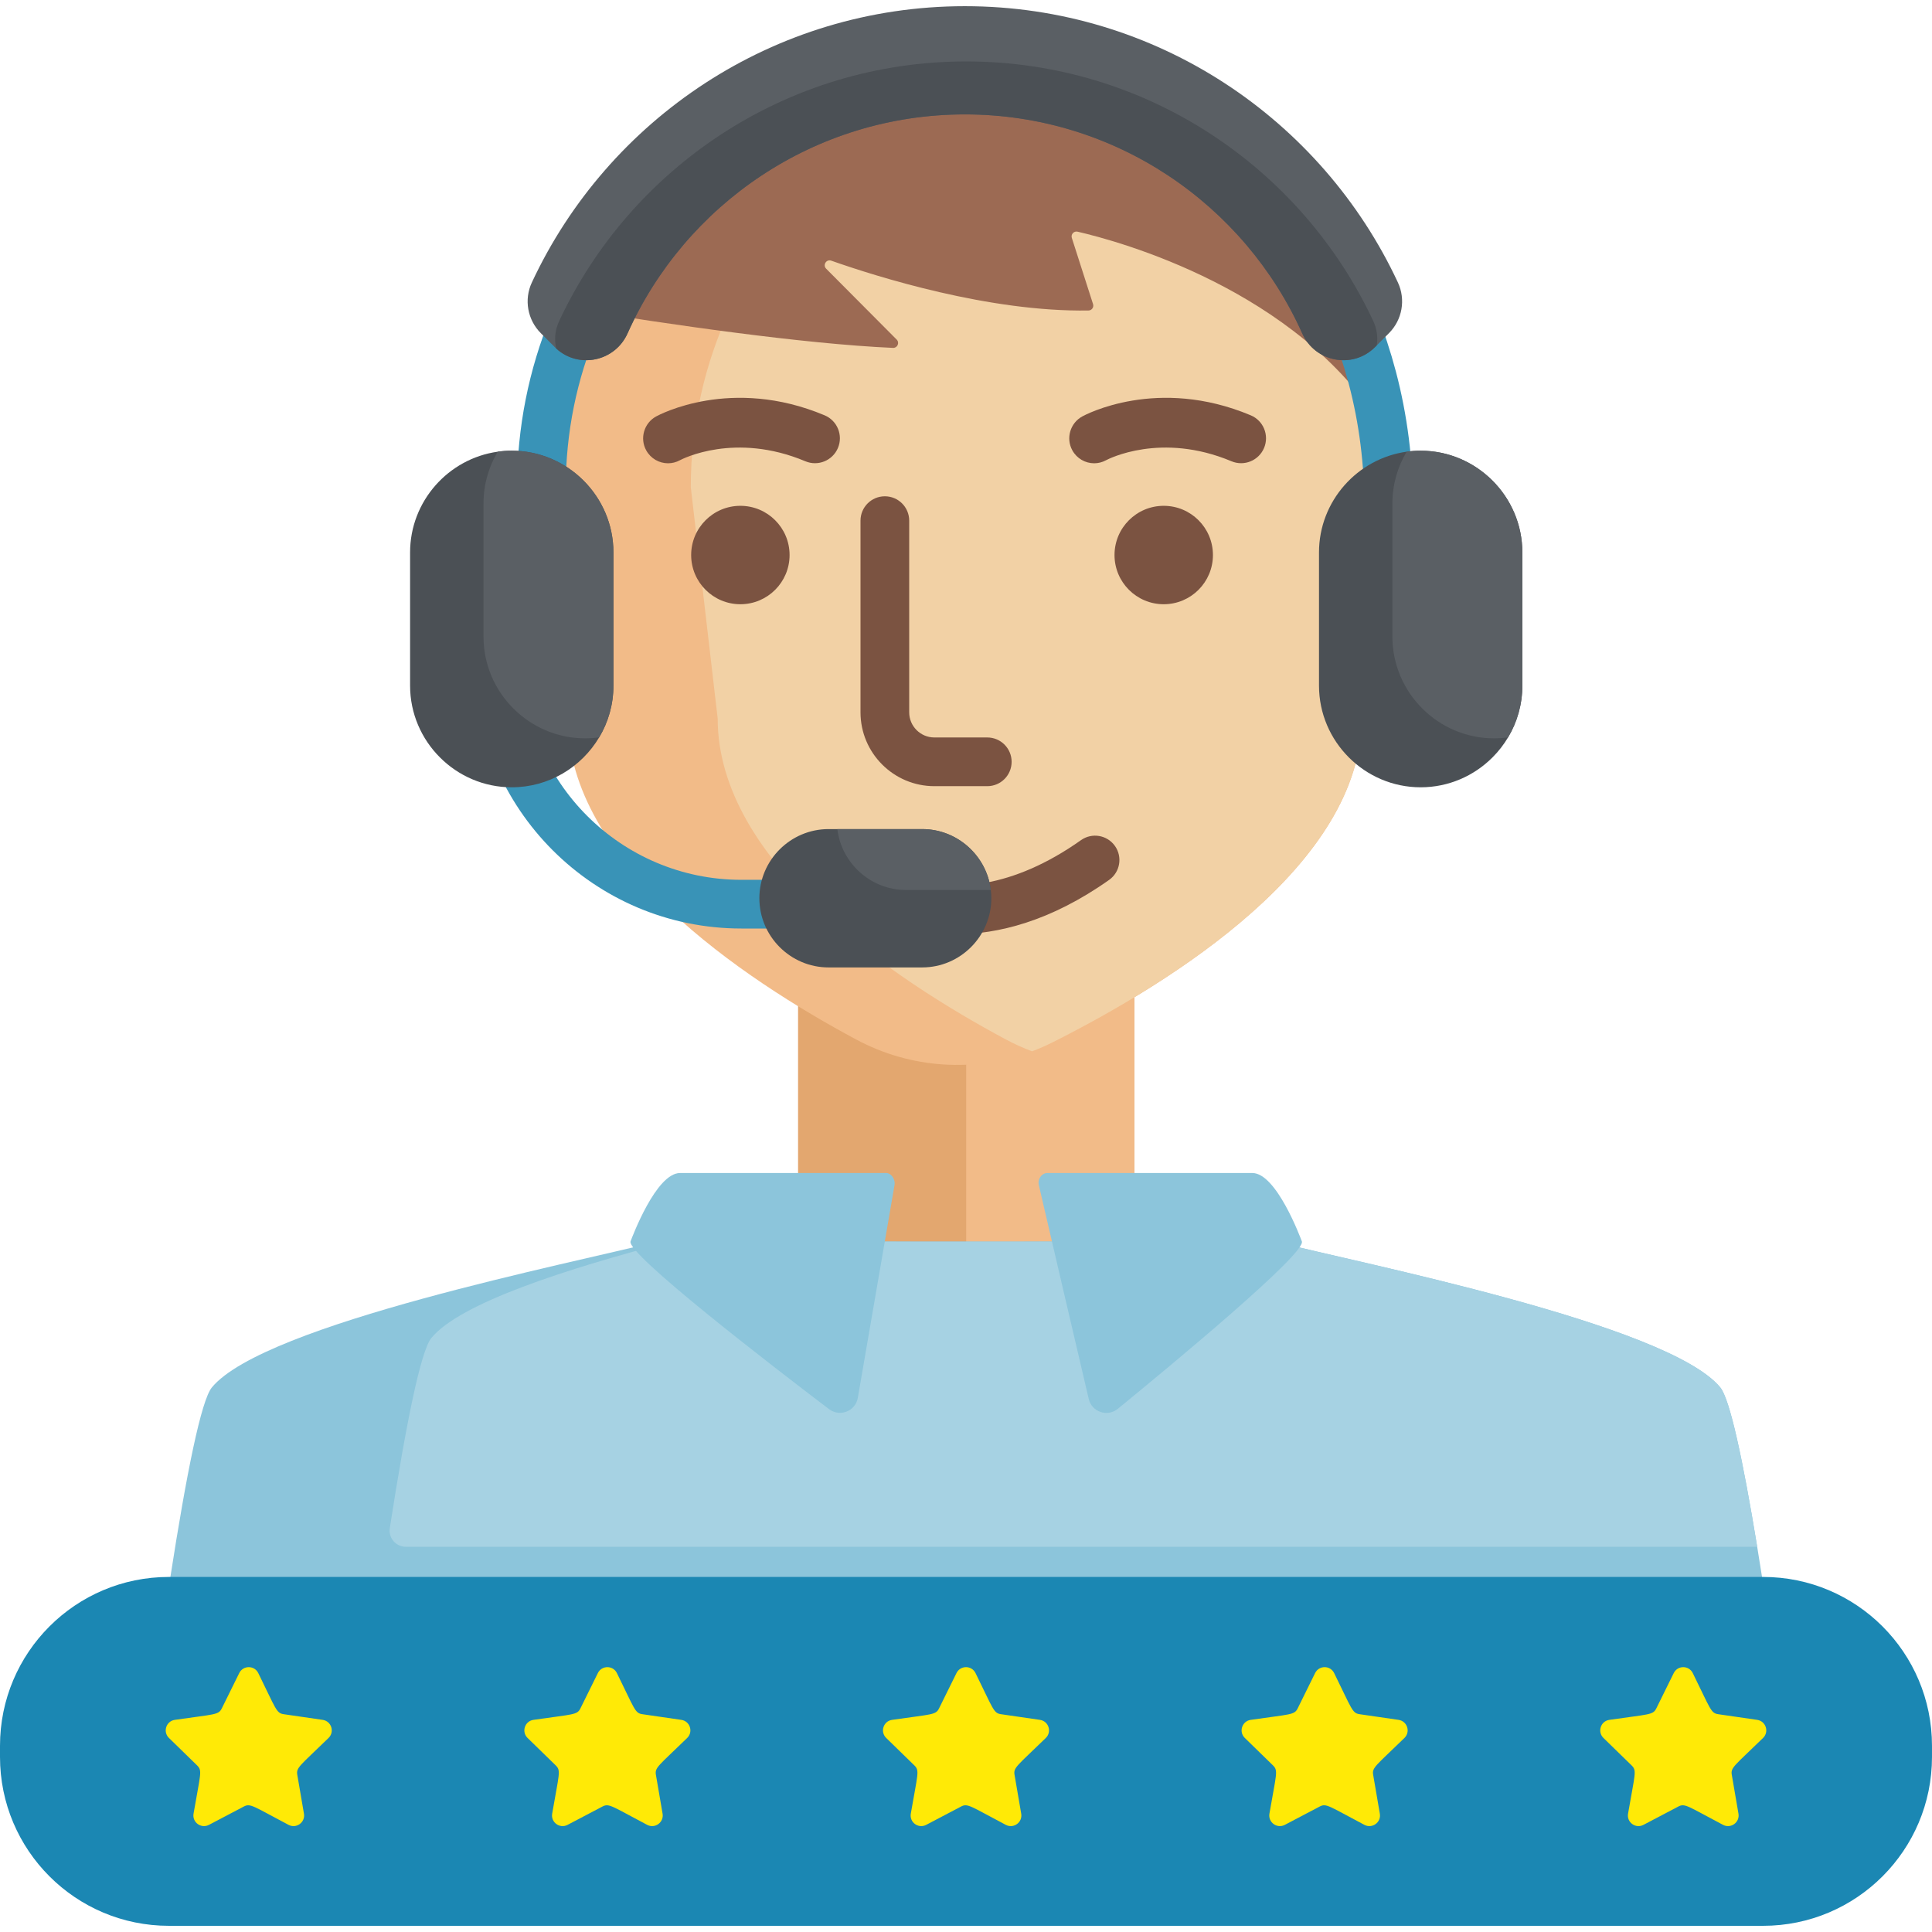 <?xml version="1.0" encoding="iso-8859-1"?>
<!-- Generator: Adobe Illustrator 19.0.0, SVG Export Plug-In . SVG Version: 6.00 Build 0)  -->
<svg version="1.1" id="Capa_1" xmlns="http://www.w3.org/2000/svg" xmlns:xlink="http://www.w3.org/1999/xlink" x="0px" y="0px"
	 viewBox="0 0 512 512" style="enable-background:new 0 0 512 512;" xml:space="preserve">
<rect x="211.496" y="256.383" style="fill:#E3A76F;" width="89.123" height="127.617"/>
<g>
	<rect x="256.052" y="256.383" style="fill:#F2BB88;" width="44.556" height="127.617"/>
	<path style="fill:#F2BB88;" d="M367.942,129.117l-7.115,61.287c0,38.486-49.946,69.761-81.859,85.817
		c-1.79,0.895-3.614,1.695-5.463,2.384c-15.135,5.704-32.11,4.629-46.54-3.089c-30.355-16.253-76.464-47.184-76.464-85.111
		l-7.124-61.287c0-16.855,3.725-32.816,10.324-46.995c16.184-34.769,49.689-58.791,88.165-58.791h27.594
		c2.021,0,4.026,0.068,6.023,0.207c46.711,3.055,84.896,41.514,91.452,90.566C367.599,119.007,367.942,124.023,367.942,129.117z"/>
</g>
<path style="fill:#F2D1A5;" d="M367.942,129.117l-7.115,61.287c0,38.486-49.946,69.761-81.859,85.817
	c-1.79,0.895-3.614,1.695-5.463,2.384c-2.332-0.869-4.62-1.901-6.848-3.089c-30.355-16.253-76.464-47.184-76.464-85.111
	l-7.124-61.287c0-16.855,3.725-32.816,10.324-46.995c15.324-32.928,46.187-56.21,82.091-58.584
	c46.711,3.055,84.896,41.514,91.452,90.566C367.599,119.007,367.942,124.023,367.942,129.117z"/>
<path style="fill:#8CC5DB;" d="M462.75,423.03H49.361c-2.633,0-4.638-2.358-4.233-4.956c4.353-27.989,8.2-46.927,11.013-50.385
	c13.878-16.873,95.729-32.962,118.107-38.692h3.588l78.176,0.034l81.773-0.034c22.38,5.73,104.229,21.82,118.107,38.692
	c2.529,3.115,5.928,18.739,9.782,42.22c0.43,2.625,0.869,5.352,1.308,8.165C467.396,420.673,465.383,423.03,462.75,423.03z"/>
<path style="fill:#A6D2E3;" d="M465.676,409.91H107.542c-2.633,0-4.646-2.349-4.242-4.947c4.353-27.997,8.208-46.927,11.013-50.385
	c7.649-9.301,35.921-18.362,63.523-25.579l78.176,0.034l81.773-0.034c22.38,5.73,104.229,21.82,118.107,38.692
	C458.423,370.804,461.821,386.429,465.676,409.91z"/>
<g>
	<path style="fill:#8CC5DB;" d="M296.236,373.348c-2.754,2.25-6.902,0.849-7.712-2.614c-3.495-14.934-11.188-47.835-13.24-56.748
		c-0.33-1.435,0.664-3.004,2.131-3.123h54.473c6.366,0,12.712,17.064,13.125,18.126
		C346.053,332.238,310.638,361.582,296.236,373.348z"/>
	<path style="fill:#8CC5DB;" d="M237.065,314.021c-1.384,8.028-7.1,41.159-9.732,56.415c-0.613,3.554-4.769,5.175-7.641,2.993
		c-15.406-11.701-53.647-41.157-52.595-44.441c0.413-1.061,6.758-18.126,13.125-18.126h54.818
		C236.389,311.071,237.297,312.676,237.065,314.021z"/>
</g>
<path style="fill:#9C6A53;" d="M366.934,114.099c-0.167-0.254-0.333-0.517-0.5-0.789c-22.627-36.665-70.113-49.435-80.871-51.913
	c-0.978-0.226-1.822,0.701-1.516,1.656l5.624,17.542c0.264,0.822-0.336,1.676-1.2,1.69c-26.325,0.438-56.146-8.97-68.187-13.207
	c-1.295-0.456-2.31,1.159-1.342,2.132l18.686,18.777c0.83,0.834,0.209,2.257-0.966,2.206c-24.218-1.068-60.181-6.377-82.966-10.075
	c16.188-34.77,49.695-58.792,88.167-58.792h27.594C318.881,23.327,360.1,62.957,366.934,114.099z"/>
<g>
	<circle style="fill:#7B5341;" cx="196.206" cy="147.087" r="13.041"/>
	<circle style="fill:#7B5341;" cx="308.399" cy="147.087" r="13.041"/>
	<path style="fill:#7B5341;" d="M177.035,122.774c-2.327,0-4.579-1.24-5.783-3.427c-1.76-3.195-0.575-7.222,2.619-8.981
		c0.802-0.441,19.917-10.694,44.662-0.304c3.363,1.411,4.944,5.282,3.532,8.644c-1.412,3.363-5.285,4.945-8.644,3.532
		c-18.646-7.828-32.633-0.593-33.219-0.281C179.194,122.512,178.107,122.774,177.035,122.774z"/>
	<path style="fill:#7B5341;" d="M289.964,122.774c-2.327,0-4.579-1.24-5.783-3.427c-1.76-3.195-0.575-7.222,2.619-8.981
		c0.802-0.442,19.917-10.695,44.661-0.304c3.363,1.412,4.944,5.282,3.532,8.644c-1.412,3.363-5.284,4.945-8.644,3.532
		c-18.646-7.828-32.633-0.593-33.219-0.281C292.122,122.512,291.034,122.774,289.964,122.774z"/>
	<path style="fill:#7B5341;" d="M261.64,208.342h-14.025c-10.792,0-19.573-8.78-19.573-19.573v-50.795
		c0-3.564,2.889-6.453,6.453-6.453s6.453,2.889,6.453,6.453v50.795c0,3.676,2.991,6.666,6.666,6.666h14.025
		c3.564,0,6.453,2.889,6.453,6.453S265.204,208.342,261.64,208.342z"/>
	<path style="fill:#7B5341;" d="M253.064,247.605c-6.104,0-11.454-0.99-15.891-2.324c-13.875-4.171-22.002-12.552-22.341-12.907
		c-2.463-2.576-2.371-6.66,0.205-9.123c2.569-2.456,6.638-2.372,9.105,0.184c1.08,1.104,25.483,25.273,62.336-0.789
		c2.91-2.059,6.937-1.368,8.995,1.542c2.058,2.91,1.367,6.937-1.542,8.995C278.375,244.182,264.415,247.605,253.064,247.605z"/>
</g>
<g>
	<path style="fill:#3993B7;" d="M369.918,98.44c-5.692-21.517-15.887-39.737-30.302-54.152
		c-22.185-22.184-51.67-34.528-83.023-34.759l-0.87-0.003c-31.583,0-61.376,12.54-83.888,35.312
		c-22.446,22.702-34.807,52.664-34.807,84.366v19.308c0,3.564,2.889,6.453,6.453,6.453s6.453-2.889,6.453-6.453v-19.308
		c0-58.874,47.456-106.771,105.789-106.771l0.773,0.003c27.944,0.205,54.222,11.207,73.994,30.978
		c12.782,12.782,21.85,29.042,26.951,48.326c2.758,10.424,4.157,21.501,4.157,32.924c0,0.454-0.002,0.907-0.007,1.362l-0.12,12.422
		c-0.034,3.564,2.826,6.48,6.39,6.514c0.022,0,0.042,0,0.063,0c3.535,0,6.417-2.848,6.451-6.391l0.12-12.421
		c0.005-0.496,0.007-0.991,0.007-1.488C374.504,122.128,372.96,109.939,369.918,98.44z"/>
	<path style="fill:#3993B7;" d="M205.077,246.067h-8.617c-39,0-70.729-31.729-70.729-70.729v-0.378c0-3.564,2.889-6.453,6.453-6.453
		c3.564,0,6.453,2.889,6.453,6.453v0.378c0,31.884,25.939,57.823,57.823,57.823h8.617c3.564,0,6.453,2.889,6.453,6.453
		S208.641,246.067,205.077,246.067z"/>
</g>
<path style="fill:#4B5055;" d="M262.716,238.044c0,5.042-2.065,9.628-5.386,12.949c-3.321,3.321-7.899,5.386-12.941,5.386h-24.823
	c-10.084,0-18.326-8.251-18.326-18.335c0-5.042,2.057-9.619,5.377-12.941c3.321-3.321,7.907-5.386,12.949-5.386h24.823
	c9.335,0,17.096,7.081,18.189,16.132C262.672,236.564,262.716,237.304,262.716,238.044z"/>
<g>
	<path style="fill:#5A5F64;" d="M262.578,235.85h-22.482c-9.335,0-17.096-7.073-18.189-16.132h22.482
		C253.724,219.718,261.484,226.799,262.578,235.85z"/>
	<path style="fill:#5A5F64;" d="M368.08,88.299l-3.218,3.218l-0.456,0.456c-5.919,5.928-15.883,4.018-19.307-3.622
		c-15.289-34.167-49.611-58.034-89.396-58.034c-39.794,0-74.106,23.867-89.396,58.034c-3.347,7.468-12.931,9.455-18.894,4.018
		c-0.138-0.129-0.275-0.259-0.413-0.396l-3.674-3.674c-3.536-3.528-4.5-8.905-2.384-13.431
		C161.091,31.651,204.955,1.64,255.702,1.64s94.61,30.011,114.761,73.229C372.572,79.394,371.617,84.772,368.08,88.299z"/>
</g>
<g>
	<path style="fill:#4B5055;" d="M364.862,91.518l-0.456,0.456c-5.919,5.928-15.883,4.018-19.307-3.622
		c-15.289-34.167-49.611-58.034-89.396-58.034c-39.794,0-74.106,23.867-89.396,58.034c-3.347,7.468-12.931,9.455-18.894,4.018
		c-0.56-2.375-0.335-4.921,0.749-7.236c18.946-40.628,60.185-68.85,107.895-68.85s88.948,28.222,107.895,68.85
		C364.906,87.173,365.189,89.392,364.862,91.518z"/>
	<path style="fill:#4B5055;" d="M162.564,146.393v35.311c0,4.999-1.377,9.688-3.777,13.706
		c-4.706,7.907-13.345,13.234-23.162,13.234c-7.408,0-14.153-3.029-19.032-7.916c-4.887-4.879-7.916-11.616-7.916-19.024v-35.311
		c0-13.551,10.144-24.866,23.231-26.689c1.213-0.172,2.452-0.259,3.717-0.259C150.441,119.446,162.564,131.578,162.564,146.393z"/>
	<path style="fill:#4B5055;" d="M403.434,146.393v35.311c0,4.999-1.377,9.688-3.777,13.706c-1.153,1.945-2.547,3.725-4.138,5.317
		c-4.879,4.887-11.624,7.916-19.032,7.916c-14.816,0-26.939-12.123-26.939-26.939v-35.312c0-13.56,10.153-24.866,23.231-26.689
		c1.214-0.172,2.452-0.259,3.709-0.259C391.311,119.446,403.434,131.578,403.434,146.393z"/>
</g>
<g>
	<path style="fill:#5A5F64;" d="M162.564,146.393v35.311c0,4.999-1.377,9.688-3.777,13.706c-1.213,0.172-2.452,0.258-3.717,0.258
		c-7.408,0-14.145-3.029-19.024-7.916c-4.887-4.879-7.916-11.624-7.916-19.032v-35.303c0-4.999,1.377-9.688,3.777-13.715
		c1.213-0.172,2.452-0.259,3.717-0.259C150.441,119.446,162.564,131.578,162.564,146.393z"/>
	<path style="fill:#5A5F64;" d="M403.434,146.393v35.311c0,4.999-1.377,9.688-3.777,13.706c-1.213,0.172-2.452,0.258-3.717,0.258
		c-14.816,0-26.939-12.123-26.939-26.948v-35.303c0-4.999,1.377-9.688,3.777-13.715c1.213-0.172,2.452-0.259,3.709-0.259
		C391.311,119.446,403.434,131.578,403.434,146.393z"/>
</g>
<path style="fill:#1B87B3;" d="M467.239,510.36H44.761C20.041,510.36,0,490.319,0,465.599v-2.932
	c0-24.721,20.041-44.761,44.761-44.761h422.477c24.721,0,44.761,20.041,44.761,44.761v2.932
	C512,490.319,491.96,510.36,467.239,510.36z"/>
<g>
	<path style="fill:#FFEA06;" d="M68.442,443.381c4.72,9.565,4.764,10.614,6.738,10.901l10.333,1.501
		c2.306,0.335,3.227,3.169,1.558,4.796c-7.638,7.445-8.623,7.812-8.285,9.776l1.765,10.29c0.394,2.297-2.017,4.048-4.079,2.964
		c-9.441-4.964-10.094-5.786-11.859-4.858l-9.241,4.858c-2.063,1.084-4.473-0.667-4.079-2.964
		c1.803-10.513,2.385-11.387,0.956-12.779l-7.476-7.288c-1.669-1.626-0.748-4.461,1.558-4.796
		c10.555-1.534,11.567-1.252,12.449-3.039l4.621-9.362C64.43,441.292,67.411,441.292,68.442,443.381z"/>
	<path style="fill:#FFEA06;" d="M163.482,443.381c4.72,9.565,4.764,10.614,6.738,10.901l10.333,1.501
		c2.306,0.335,3.227,3.169,1.558,4.796c-7.638,7.445-8.623,7.812-8.285,9.776l1.765,10.29c0.394,2.297-2.017,4.048-4.079,2.964
		c-9.441-4.964-10.094-5.786-11.859-4.858l-9.241,4.858c-2.063,1.084-4.473-0.667-4.079-2.964
		c1.803-10.513,2.385-11.387,0.956-12.779l-7.476-7.288c-1.669-1.626-0.748-4.461,1.558-4.796
		c10.555-1.534,11.567-1.252,12.449-3.039l4.621-9.362C159.47,441.292,162.451,441.292,163.482,443.381z"/>
	<path style="fill:#FFEA06;" d="M258.522,443.381c4.72,9.565,4.764,10.614,6.738,10.901l10.333,1.501
		c2.306,0.335,3.227,3.169,1.558,4.796c-7.638,7.445-8.623,7.812-8.285,9.776l1.765,10.29c0.394,2.297-2.017,4.048-4.079,2.964
		c-9.441-4.964-10.094-5.786-11.859-4.858l-9.241,4.858c-2.063,1.084-4.473-0.667-4.079-2.964
		c1.803-10.513,2.385-11.387,0.956-12.779l-7.476-7.288c-1.669-1.626-0.748-4.461,1.558-4.796
		c10.555-1.534,11.567-1.252,12.449-3.039l4.621-9.362C254.511,441.292,257.49,441.292,258.522,443.381z"/>
	<path style="fill:#FFEA06;" d="M353.561,443.381c4.72,9.565,4.764,10.614,6.738,10.901l10.333,1.501
		c2.306,0.335,3.227,3.169,1.558,4.796c-7.638,7.445-8.623,7.812-8.285,9.776l1.765,10.29c0.394,2.297-2.016,4.048-4.079,2.964
		c-9.441-4.964-10.094-5.786-11.859-4.858l-9.241,4.858c-2.063,1.084-4.473-0.667-4.079-2.964
		c1.803-10.513,2.385-11.387,0.956-12.779l-7.476-7.288c-1.669-1.626-0.748-4.461,1.558-4.796
		c10.555-1.534,11.567-1.252,12.449-3.039l4.621-9.362C349.55,441.292,352.53,441.292,353.561,443.381z"/>
	<path style="fill:#FFEA06;" d="M448.601,443.381c4.72,9.565,4.764,10.614,6.738,10.901l10.333,1.501
		c2.306,0.335,3.227,3.169,1.558,4.796c-7.638,7.445-8.623,7.812-8.285,9.776l1.765,10.29c0.394,2.297-2.017,4.048-4.079,2.964
		c-9.441-4.964-10.094-5.786-11.859-4.858l-9.241,4.859c-2.063,1.084-4.473-0.667-4.079-2.964
		c1.803-10.513,2.385-11.387,0.956-12.779l-7.476-7.288c-1.669-1.626-0.748-4.461,1.558-4.796
		c10.555-1.534,11.567-1.252,12.449-3.039l4.621-9.362C444.59,441.292,447.57,441.292,448.601,443.381z"/>
</g>
<g>
</g>
<g>
</g>
<g>
</g>
<g>
</g>
<g>
</g>
<g>
</g>
<g>
</g>
<g>
</g>
<g>
</g>
<g>
</g>
<g>
</g>
<g>
</g>
<g>
</g>
<g>
</g>
<g>
</g>
</svg>
